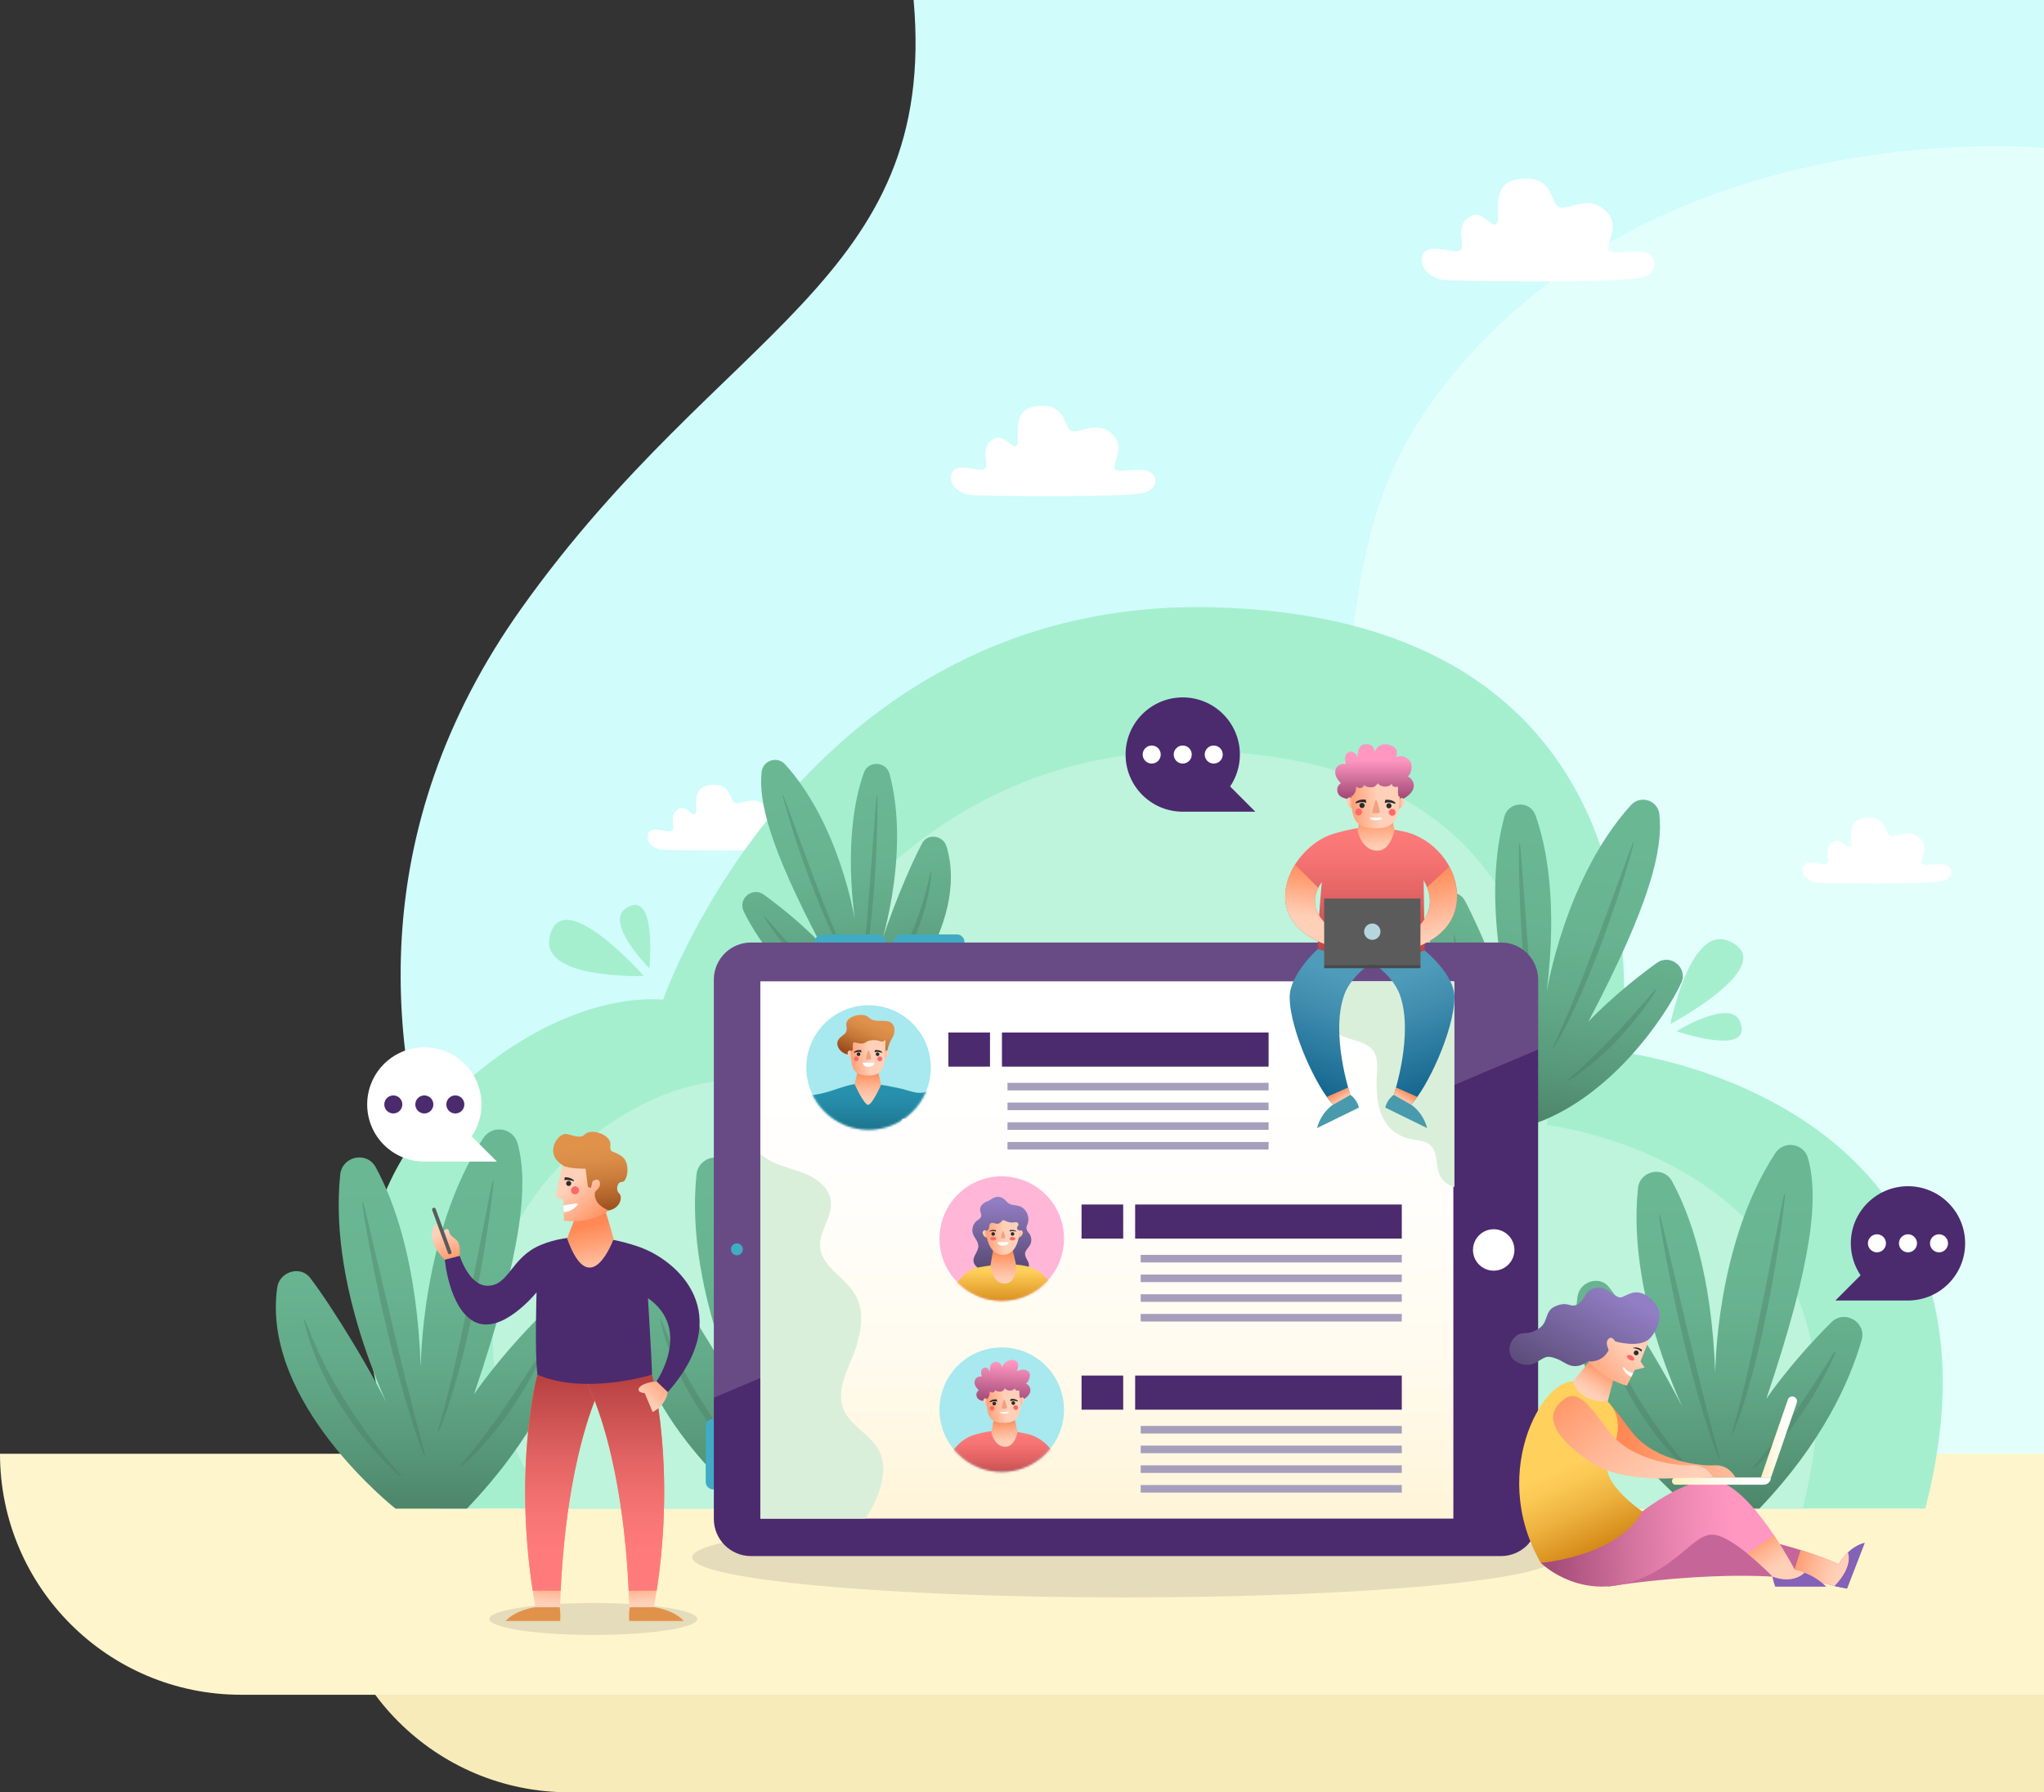 <svg width="967" height="848" viewBox="0 0 967 848" fill="none" xmlns="http://www.w3.org/2000/svg">
<rect x="0" y="0" width="967" height="848" fill="#333333" stroke="none"/>
<g clip-path="url(#clip0_156_18)">
<path d="M967 0V713.803H289.868C289.868 713.803 96.13 498.825 247.091 287.247C341.626 154.762 443.948 132.884 432.222 0" fill="#D0FCFB"/>
<path d="M360.953 713.803H967.025V70.018C967.025 70.018 782.105 51.611 680.745 185.667C599.953 292.499 695.473 379.658 511.116 452.748C408.42 493.455 356.544 526.612 360.953 713.803Z" fill="#E3FFFC"/>
<path d="M777.108 131.196C779.828 130.328 784.777 127.467 782.15 122.332C778.726 115.696 763.834 121.324 761.207 118.698C758.58 116.071 767.797 106.903 759.19 99.376C751.146 92.318 743.173 98.93 738.248 98.156C732.807 97.312 736.207 82.657 718.923 84.674C703.773 86.432 710.668 103.198 708.041 105.801C705.415 108.427 701.006 97.945 694.556 102.987C688.107 108.028 693.548 115.673 690.921 118.275C688.295 120.902 675.021 113.844 673.004 121.089C670.987 128.335 679.289 131.876 682.056 132.368C686.606 133.189 768.149 134.033 777.108 131.196Z" fill="white"/>
<path d="M541.603 233.057C543.995 232.307 548.357 229.774 546.035 225.272C543.034 219.434 529.924 224.381 527.626 222.083C525.327 219.785 533.418 211.719 525.867 205.106C518.784 198.916 511.772 204.708 507.457 204.051C502.673 203.324 505.674 190.427 490.477 192.186C477.157 193.734 483.231 208.46 480.932 210.757C478.634 213.055 474.741 203.864 469.089 208.272C463.437 212.704 468.198 219.41 465.9 221.708C463.601 224.006 451.922 217.816 450.163 224.194C448.404 230.572 455.698 233.69 458.137 234.089C462.077 234.792 533.747 235.566 541.603 233.057Z" fill="white"/>
<path d="M919.462 416.684C921.198 416.121 924.364 414.292 922.675 411.033C920.494 406.789 910.973 410.4 909.307 408.711C907.642 407.047 913.529 401.184 908.017 396.377C902.881 391.875 897.792 396.096 894.65 395.604C891.179 395.064 893.36 385.708 882.314 386.998C872.628 388.123 877.037 398.816 875.372 400.504C873.707 402.169 870.869 395.486 866.765 398.699C862.661 401.911 866.132 406.789 864.444 408.477C862.778 410.142 854.289 405.64 852.999 410.282C851.709 414.902 857.009 417.176 858.792 417.481C861.653 417.95 913.74 418.513 919.462 416.684Z" fill="white"/>
<path d="M373.029 401.138C374.764 400.575 377.93 398.746 376.241 395.486C374.06 391.242 364.539 394.853 362.874 393.165C361.209 391.5 367.095 385.638 361.584 380.831C356.448 376.329 351.359 380.55 348.216 380.057C344.745 379.518 346.926 370.162 335.88 371.451C326.195 372.577 330.604 383.27 328.939 384.958C327.273 386.623 324.436 379.94 320.332 383.152C316.228 386.365 319.699 391.242 318.01 392.931C316.345 394.595 307.855 390.093 306.565 394.736C305.275 399.355 310.576 401.63 312.358 401.935C315.243 402.427 367.306 402.967 373.029 401.138Z" fill="white"/>
<path d="M967.001 848H269.161C206.168 848 155.113 796.952 155.113 733.969H967.001V848Z" fill="#F7EBBA"/>
<path d="M0 687.822H967V801.853H114.048C51.055 801.853 0 750.781 0 687.822Z" fill="#FFF5CC"/>
<path d="M207.998 713.803C207.998 713.803 162.946 670.775 175.962 586.265C185.062 527.268 258.045 469.28 313.72 472.938C313.72 472.938 379.972 282.346 574.343 287.341C768.714 292.359 773.24 444.658 766.885 497.793C766.885 497.793 960.927 519.976 910.833 713.779H207.998V713.803Z" fill="#A5EFCF"/>
<path d="M261.985 713.803C261.985 713.803 224.11 677.622 235.062 606.619C242.707 557.025 304.035 508.298 350.845 511.37C350.845 511.37 406.52 351.168 569.911 355.389C733.278 359.61 737.077 487.593 731.754 532.286C731.754 532.286 894.863 550.928 852.743 713.826H261.985V713.803Z" fill="#BDF4DB"/>
<path d="M304.574 461.753C304.574 461.753 256.38 463.582 259.968 443.885C264.94 416.802 304.574 461.753 304.574 461.753Z" fill="#A5EFCF"/>
<path d="M307.248 458.165C307.248 458.165 285.507 436.498 296.248 429.651C311 420.225 307.248 458.165 307.248 458.165Z" fill="#A5EFCF"/>
<path d="M790.266 484.521C790.266 484.521 799.576 437.202 817.916 445.245C843.127 456.265 790.266 484.521 790.266 484.521Z" fill="#A5EFCF"/>
<path d="M793.127 487.921C793.127 487.921 819.206 471.765 823.404 483.771C829.196 500.302 793.127 487.921 793.127 487.921Z" fill="#A5EFCF"/>
<path d="M187.125 713.803C187.125 713.803 123.429 663.81 131.144 609.198C132.2 601.671 142.097 598.576 146.717 604.602C156.402 617.147 177.486 650.914 187.828 673.987C187.828 673.987 155.019 612.856 160.952 555.759C161.867 546.989 173.522 544.527 177.744 552.265C186.679 568.632 197.326 598.107 199.062 647.091C199.062 647.091 199.062 583.756 228.635 538.5C232.903 531.958 242.823 533.506 244.887 541.056C250 559.909 247.678 590.299 224.273 659.66C224.273 659.66 235.835 642.308 256.332 621.884C262.875 615.365 273.85 621.814 271.318 630.677C265.478 650.96 252.017 681.28 220.872 713.803H187.125Z" fill="url(#paint0_linear_156_18)"/>
<g opacity="0.35">
<path d="M161.046 664.912C170.052 679.239 180.324 690.565 188.204 697.483C190.174 699.171 190.479 698.819 188.767 696.92C181.872 689.111 172.421 677.434 163.579 663.318C154.62 649.272 148.523 635.554 144.864 625.8C143.903 623.408 143.457 623.525 144.114 626.034C146.482 636.235 151.947 650.632 161.046 664.912Z" fill="#49755E"/>
<path d="M186.14 629.036C180.676 606.08 175.915 585.421 172.397 571.141C171.53 567.624 171.084 567.694 171.623 571.305C173.828 585.867 177.768 606.736 183.232 629.739C188.696 652.742 194.724 673.166 199.907 686.954C201.15 690.378 201.595 690.214 200.657 686.72C196.764 672.533 191.581 651.992 186.14 629.036Z" fill="#49755E"/>
<path d="M224.087 618.718C228.754 595.997 231.779 575.385 233.327 561.034C233.702 557.494 233.257 557.423 232.553 560.917C229.669 575.057 225.846 595.481 221.179 618.109C216.535 640.76 211.868 660.973 207.764 674.761C206.779 678.184 207.202 678.348 208.515 675.019C213.909 661.606 219.443 641.417 224.087 618.718Z" fill="#49755E"/>
<path d="M241.533 667.187C249.178 656.072 254.83 645.309 258.043 637.571C258.817 635.648 258.418 635.461 257.339 637.219C252.93 644.301 246.622 654.525 239.07 665.499C231.565 676.519 224.108 685.875 218.784 692.3C217.494 693.895 217.799 694.223 219.347 692.863C225.679 687.353 233.934 678.325 241.533 667.187Z" fill="#49755E"/>
</g>
<path d="M355.675 713.803C355.675 713.803 291.98 663.81 299.695 609.198C300.751 601.671 310.647 598.576 315.267 604.602C324.953 617.147 346.037 650.914 356.379 673.987C356.379 673.987 323.569 612.856 329.503 555.759C330.417 546.989 342.073 544.527 346.295 552.265C355.23 568.632 365.877 598.107 367.612 647.091C367.612 647.091 367.612 583.756 397.186 538.5C401.454 531.958 411.374 533.506 413.438 541.056C418.55 559.909 416.229 590.299 392.823 659.66C392.823 659.66 404.385 642.308 424.882 621.884C431.426 615.365 442.401 621.814 439.868 630.677C434.029 650.96 420.567 681.28 389.423 713.803H355.675Z" fill="url(#paint1_linear_156_18)"/>
<g opacity="0.35">
<path d="M329.597 664.912C338.603 679.239 348.875 690.565 356.755 697.483C358.724 699.171 359.029 698.819 357.317 696.92C350.422 689.111 340.971 677.434 332.13 663.318C323.171 649.272 317.074 635.554 313.415 625.8C312.454 623.408 312.008 623.525 312.665 626.034C315.033 636.235 320.498 650.632 329.597 664.912Z" fill="#49755E"/>
<path d="M354.691 629.036C349.227 606.08 344.466 585.421 340.948 571.141C340.08 567.624 339.635 567.694 340.174 571.305C342.379 585.867 346.319 606.736 351.783 629.739C357.247 652.742 363.274 673.166 368.457 686.954C369.7 690.378 370.146 690.214 369.208 686.72C365.315 672.533 360.132 651.992 354.691 629.036Z" fill="#49755E"/>
<path d="M392.638 618.718C397.305 595.997 400.33 575.385 401.878 561.034C402.253 557.494 401.808 557.423 401.104 560.917C398.219 575.057 394.397 595.481 389.73 618.109C385.086 640.76 380.419 660.973 376.315 674.761C375.33 678.184 375.752 678.348 377.066 675.019C382.46 661.606 387.994 641.417 392.638 618.718Z" fill="#49755E"/>
<path d="M410.083 667.187C417.729 656.072 423.381 645.309 426.594 637.571C427.367 635.648 426.969 635.461 425.89 637.219C421.481 644.301 415.172 654.525 407.621 665.499C400.116 676.519 392.658 685.875 387.335 692.3C386.045 693.895 386.35 694.223 387.898 692.863C394.23 687.353 402.485 678.325 410.083 667.187Z" fill="#49755E"/>
</g>
<path d="M800.022 713.803C800.022 713.803 738.93 665.85 746.317 613.466C747.325 606.244 756.824 603.289 761.256 609.058C770.543 621.087 790.759 653.469 800.679 675.605C800.679 675.605 769.23 616.983 774.905 562.23C775.773 553.836 786.959 551.467 791.017 558.877C799.577 574.564 809.802 602.844 811.467 649.811C811.467 649.811 811.467 589.056 839.821 545.676C843.925 539.391 853.446 540.892 855.393 548.114C860.318 566.193 858.066 595.34 835.623 661.864C835.623 661.864 846.715 645.216 866.368 625.636C872.63 619.398 883.183 625.565 880.721 634.054C875.139 653.493 862.194 682.593 832.339 713.78H800.022V713.803Z" fill="url(#paint2_linear_156_18)"/>
<g opacity="0.35">
<path d="M774.999 666.906C783.63 680.647 793.503 691.527 801.055 698.139C802.954 699.757 803.236 699.429 801.594 697.6C794.98 690.096 785.905 678.911 777.438 665.382C768.855 651.922 763.015 638.744 759.474 629.411C758.559 627.113 758.137 627.23 758.747 629.622C761.045 639.4 766.275 653.235 774.999 666.906Z" fill="#49755E"/>
<path d="M799.061 632.506C793.832 610.488 789.258 590.674 785.881 576.98C785.06 573.603 784.615 573.674 785.131 577.121C787.241 591.073 791.017 611.098 796.271 633.163C801.5 655.228 807.293 674.808 812.265 688.033C813.461 691.316 813.883 691.175 812.992 687.799C809.263 674.222 804.291 654.525 799.061 632.506Z" fill="#49755E"/>
<path d="M835.459 622.611C839.938 600.827 842.823 581.06 844.324 567.295C844.675 563.895 844.253 563.825 843.573 567.178C840.806 580.732 837.124 600.335 832.668 622.048C828.212 643.762 823.733 663.154 819.793 676.402C818.855 679.685 819.253 679.826 820.496 676.66C825.703 663.74 831.003 644.371 835.459 622.611Z" fill="#49755E"/>
<path d="M852.181 669.086C859.522 658.441 864.939 648.123 868.011 640.69C868.762 638.838 868.363 638.673 867.331 640.338C863.11 647.138 857.059 656.916 849.812 667.445C842.613 677.997 835.483 687.001 830.347 693.145C829.104 694.669 829.409 694.997 830.887 693.684C836.984 688.432 844.887 679.779 852.181 669.086Z" fill="#49755E"/>
</g>
<path d="M712.521 524.361C712.521 524.361 665.125 473.219 679.079 427.846C681.002 421.585 689.82 420.295 692.962 426.04C699.482 438.022 712.85 469.584 718.525 490.594C718.525 490.594 698.919 434.177 711.677 386.435C713.647 379.096 723.896 378.603 726.428 385.755C731.799 400.88 736.865 427.4 731.729 469.28C731.729 469.28 740.312 415.418 771.574 380.948C776.1 375.954 784.332 378.627 785.035 385.31C786.841 402.052 780.744 427.564 751.452 483.372C751.452 483.372 763.624 470.171 783.816 455.609C790.265 450.966 798.731 457.907 795.354 465.106C787.662 481.543 762.568 518.029 727.648 531.043L712.521 524.361Z" fill="url(#paint3_linear_156_18)"/>
<g opacity="0.35">
<path d="M696.972 479.269C702.671 492.681 709.894 503.702 715.663 510.643C717.117 512.355 717.422 512.097 716.202 510.245C711.395 502.671 704.945 491.462 699.317 478.26C693.595 465.106 690.288 452.608 688.482 443.838C687.99 441.68 687.591 441.704 687.802 443.932C688.482 452.912 691.156 465.903 696.972 479.269Z" fill="#49755E"/>
<path d="M723.144 452.162C721.62 431.902 720.353 413.706 719.298 401.067C719.04 397.948 718.642 397.972 718.618 401.091C718.524 413.753 719.04 432.043 720.588 452.349C722.112 472.656 724.481 490.829 727.014 503.257C727.624 506.328 727.999 506.258 727.694 503.163C726.31 490.571 724.669 472.422 723.144 452.162Z" fill="#49755E"/>
<path d="M756.822 448.504C763.881 429.815 769.228 412.698 772.488 400.715C773.285 397.761 772.91 397.644 771.831 400.504C767.469 412.135 761.442 428.971 754.406 447.613C747.394 466.231 740.687 482.809 735.316 493.971C734.026 496.738 734.355 496.949 735.926 494.299C742.352 483.607 749.81 467.193 756.822 448.504Z" fill="#49755E"/>
<path d="M765.076 492.095C773.073 483.677 779.335 475.306 783.134 469.162C784.049 467.638 783.744 467.404 782.595 468.764C777.881 474.204 771.15 482.012 763.223 490.336C755.343 498.684 747.745 505.649 742.351 510.385C741.037 511.581 741.249 511.886 742.749 510.924C748.87 507.079 757.126 500.537 765.076 492.095Z" fill="#49755E"/>
</g>
<path d="M420.145 480.066C420.145 480.066 459.263 437.858 447.748 400.387C446.153 395.229 438.883 394.15 436.303 398.887C430.909 408.759 419.887 434.81 415.197 452.162C415.197 452.162 431.378 405.593 420.848 366.199C419.23 360.149 410.764 359.727 408.677 365.636C404.244 378.111 400.046 400.012 404.315 434.576C404.315 434.576 397.232 390.117 371.435 361.673C367.706 357.546 360.905 359.751 360.319 365.285C358.841 379.096 363.86 400.153 388.039 446.206C388.039 446.206 378.002 435.326 361.327 423.273C356.003 419.428 349.015 425.173 351.806 431.105C358.161 444.682 378.869 474.79 407.692 485.53L420.145 480.066Z" fill="url(#paint4_linear_156_18)"/>
<g opacity="0.35">
<path d="M432.973 442.83C428.259 453.897 422.302 462.995 417.541 468.717C416.345 470.124 416.087 469.913 417.095 468.389C421.059 462.128 426.382 452.889 431.026 442.009C435.74 431.152 438.484 420.835 439.985 413.589C440.383 411.807 440.712 411.83 440.548 413.659C439.985 421.069 437.78 431.809 432.973 442.83Z" fill="#49755E"/>
<path d="M411.372 420.459C412.638 403.74 413.67 388.71 414.538 378.299C414.749 375.719 415.077 375.743 415.101 378.322C415.171 388.78 414.749 403.881 413.483 420.624C412.216 437.366 410.27 452.373 408.182 462.644C407.69 465.176 407.362 465.129 407.62 462.55C408.769 452.162 410.105 437.178 411.372 420.459Z" fill="#49755E"/>
<path d="M383.558 417.458C377.742 402.029 373.333 387.913 370.636 378.017C369.98 375.579 370.284 375.485 371.176 377.853C374.764 387.444 379.759 401.349 385.552 416.731C391.344 432.114 396.879 445.784 401.312 454.999C402.39 457.297 402.109 457.462 400.819 455.257C395.519 446.417 389.374 432.864 383.558 417.458Z" fill="#49755E"/>
<path d="M376.758 453.428C370.144 446.488 364.985 439.57 361.866 434.505C361.092 433.239 361.373 433.051 362.311 434.177C366.204 438.656 371.762 445.128 378.282 451.975C384.778 458.869 391.063 464.613 395.519 468.506C396.622 469.491 396.434 469.749 395.191 468.951C390.125 465.786 383.324 460.393 376.758 453.428Z" fill="#49755E"/>
</g>
<path opacity="0.17" d="M531.895 755.8C644.799 755.8 736.327 747.327 736.327 736.877C736.327 726.426 644.799 717.953 531.895 717.953C418.99 717.953 327.463 726.426 327.463 736.877C327.463 747.327 418.99 755.8 531.895 755.8Z" fill="#606060"/>
<path d="M418.927 446.206V445.667C418.927 443.697 417.332 442.103 415.362 442.103H389.049C387.079 442.103 385.484 443.697 385.484 445.667V446.206C385.484 448.176 387.079 449.77 389.049 449.77H415.362C417.332 449.77 418.927 448.176 418.927 446.206Z" fill="#41ABC4"/>
<path d="M337.43 704.705H337.969C339.939 704.705 341.534 703.111 341.534 701.141V674.831C341.534 672.862 339.939 671.267 337.969 671.267H337.43C335.46 671.267 333.865 672.862 333.865 674.831V701.141C333.865 703.111 335.46 704.705 337.43 704.705Z" fill="#41ABC4"/>
<path d="M456.261 446.206V445.667C456.261 443.697 454.666 442.103 452.696 442.103H426.383C424.413 442.103 422.818 443.697 422.818 445.667V446.206C422.818 448.176 424.413 449.77 426.383 449.77H452.696C454.666 449.77 456.261 448.176 456.261 446.206Z" fill="#41ABC4"/>
<path d="M355.3 736.243H710.083C719.792 736.243 727.672 728.365 727.672 718.657V463.535C727.672 453.827 719.792 445.948 710.083 445.948H355.3C345.591 445.948 337.711 453.827 337.711 463.535V718.657C337.711 728.365 345.591 736.243 355.3 736.243Z" fill="#4C2A6E"/>
<path opacity="0.16" d="M727.649 463.535C727.649 453.827 719.769 445.948 710.06 445.948H355.3C345.591 445.948 337.711 453.827 337.711 463.535V661.301L727.649 496.574V463.535Z" fill="white"/>
<path d="M359.711 718.516H687.571V464.309H359.711V718.516Z" fill="url(#paint5_linear_156_18)"/>
<path d="M706.66 601.202C712.074 601.202 716.463 596.814 716.463 591.401C716.463 585.987 712.074 581.599 706.66 581.599C701.246 581.599 696.857 585.987 696.857 591.401C696.857 596.814 701.246 601.202 706.66 601.202Z" fill="white"/>
<path d="M348.615 593.91C350.169 593.91 351.429 592.65 351.429 591.096C351.429 589.542 350.169 588.282 348.615 588.282C347.061 588.282 345.801 589.542 345.801 591.096C345.801 592.65 347.061 593.91 348.615 593.91Z" fill="#41ABC4"/>
<path d="M473.919 615.482C490.187 615.482 503.375 602.296 503.375 586.031C503.375 569.765 490.187 556.579 473.919 556.579C457.651 556.579 444.463 569.765 444.463 586.031C444.463 602.296 457.651 615.482 473.919 615.482Z" fill="#FFB6D7"/>
<mask id="mask0_156_18" style="mask-type:luminance" maskUnits="userSpaceOnUse" x="444" y="556" width="60" height="60">
<path d="M473.919 615.482C490.187 615.482 503.375 602.296 503.375 586.031C503.375 569.765 490.187 556.579 473.919 556.579C457.651 556.579 444.463 569.765 444.463 586.031C444.463 602.296 457.651 615.482 473.919 615.482Z" fill="white"/>
</mask>
<g mask="url(#mask0_156_18)">
<path d="M482.644 601.343C484.238 601.179 486.138 600.804 486.677 599.279C487.381 597.216 484.801 595.34 484.942 593.159C485.036 591.588 486.49 590.486 487.264 589.103C488.155 587.532 488.108 585.492 487.146 583.967C486.56 583.053 485.669 582.232 485.599 581.154C485.552 580.403 485.927 579.7 486.185 578.973C487.146 576.206 485.997 572.853 483.535 571.282C481.072 569.711 478.188 570.766 476.265 568.562C472.067 563.731 468.83 567.928 467.259 568.351C466.11 568.655 463.225 570.18 463.741 572.97C463.905 573.884 464.421 574.775 464.14 575.643C463.835 576.558 462.874 577.027 462.1 577.613C460.341 578.973 459.567 581.505 460.247 583.616C460.927 585.679 462.827 587.367 462.85 589.548C462.874 592.221 460.012 594.496 460.599 597.099C460.904 598.435 462.029 599.373 463.038 600.288C464.89 601.976 466.556 603.852 467.986 605.915L482.644 601.343Z" fill="url(#paint6_linear_156_18)"/>
<path d="M487.967 612.012C487.967 612.012 489.257 614.732 487.404 620.899C485.317 627.817 487.685 632.975 487.685 632.975C483.769 633.257 481.095 633.702 476.428 633.702C470.307 633.702 466.133 633.444 461.442 632.975C461.442 632.975 464.515 627.817 461.63 620.055C459.895 615.436 460.457 612.2 460.457 612.2C453.093 616.444 447.371 632.248 447.371 632.248L441.039 631.123C441.039 631.123 450.045 602.257 462.076 599.819C473.028 597.591 484.59 597.474 490.101 600.78C500.818 607.229 504.735 620.923 499.951 638.533L495.401 637.032C495.354 637.009 496.996 620.876 487.967 612.012Z" fill="url(#paint7_linear_156_18)"/>
<path d="M481.893 583.029C481.893 583.029 482.549 581.2 483.581 582.443C484.613 583.686 482.291 586.265 481.518 585.421L481.893 583.029Z" fill="url(#paint8_linear_156_18)"/>
<path d="M466.837 583.029C466.837 583.029 466.18 581.2 465.149 582.443C464.117 583.686 466.438 586.265 467.212 585.421L466.837 583.029Z" fill="url(#paint9_linear_156_18)"/>
<path d="M480.674 598.271L478.727 589.83C478.727 589.83 473.638 588.54 469.932 591.025L468.596 598.646C468.596 598.646 469.323 607.299 475.209 607.299C481.213 607.299 480.674 598.271 480.674 598.271Z" fill="url(#paint10_linear_156_18)"/>
<path d="M482.619 576.745C482.619 576.745 483.815 593.675 474.575 593.675C465.03 593.675 466.062 576.745 466.062 576.745C466.062 576.745 473.426 573.486 482.619 576.745Z" fill="url(#paint11_linear_156_18)"/>
<path d="M478.164 583.827C478.164 584.296 478.539 584.671 479.008 584.671C479.477 584.671 479.853 584.296 479.853 583.827C479.853 583.358 479.477 582.982 479.008 582.982C478.539 582.959 478.164 583.358 478.164 583.827Z" fill="#2B2B2B"/>
<path d="M479.009 586.898C479.783 586.898 480.416 586.523 480.416 586.078C480.416 585.632 479.783 585.257 479.009 585.257C478.235 585.257 477.602 585.632 477.602 586.078C477.602 586.523 478.235 586.898 479.009 586.898Z" fill="#FF6969"/>
<path d="M477.764 582.045C477.764 582.045 479.804 581.435 481 582.795C481 582.795 479.054 582.068 477.646 582.701L477.764 582.045Z" fill="#2B2B2B"/>
<path d="M470.706 583.827C470.706 584.296 470.331 584.671 469.862 584.671C469.393 584.671 469.018 584.296 469.018 583.827C469.018 583.358 469.393 582.982 469.862 582.982C470.331 582.959 470.706 583.358 470.706 583.827Z" fill="#2B2B2B"/>
<path d="M469.862 586.898C469.088 586.898 468.455 586.523 468.455 586.078C468.455 585.632 469.088 585.257 469.862 585.257C470.636 585.257 471.269 585.632 471.269 586.078C471.269 586.523 470.636 586.898 469.862 586.898Z" fill="#FF6969"/>
<path d="M471.08 582.045C471.08 582.045 469.04 581.435 467.844 582.795C467.844 582.795 469.79 582.068 471.197 582.701L471.08 582.045Z" fill="#2B2B2B"/>
<path d="M471.832 587.696H477.179C477.179 587.696 477.249 589.337 474.295 589.337C472.137 589.337 471.832 587.696 471.832 587.696Z" fill="white"/>
<path d="M474.528 582.35C474.223 582.35 473.379 585.726 473.59 585.867C473.801 586.008 475.466 585.914 475.584 585.75C475.701 585.586 474.833 582.35 474.528 582.35Z" fill="#F2A181"/>
<path d="M466.32 582.115C466.649 582.49 467.352 582.162 467.634 581.716C467.892 581.271 467.915 580.731 467.985 580.239C468.032 579.723 468.173 579.184 468.572 578.856C469.017 578.504 469.674 578.527 470.213 578.691C470.776 578.832 471.316 579.067 471.902 579.043C472.723 578.996 473.403 578.41 473.942 577.777C474.083 577.589 474.247 577.402 474.482 577.331C474.74 577.261 475.021 577.355 475.255 577.472C476.475 578.011 477.765 578.551 479.078 578.433C479.641 578.387 480.227 578.199 480.79 578.269C481.353 578.34 481.939 578.832 481.869 579.395C481.799 579.793 481.447 580.098 481.259 580.474C481.048 580.919 481.142 581.482 481.494 581.834C481.846 582.185 482.408 582.303 482.854 582.091C482.854 582.091 484.355 581.74 484.496 580.122C484.636 578.504 483.886 575.878 483.886 575.878C482.737 575.08 471.175 572.876 465.453 575.878C465.406 575.854 464.796 580.403 466.32 582.115Z" fill="url(#paint12_linear_156_18)"/>
</g>
<path d="M531.378 569.898H511.678V586.031H531.378V569.898Z" fill="#4C2A6E"/>
<path d="M663.176 569.898H537.027V586.031H663.176V569.898Z" fill="#4C2A6E"/>
<path d="M663.176 593.722H539.654V597.31H663.176V593.722Z" fill="#A69FBC"/>
<path d="M663.176 603.031H539.654V606.619H663.176V603.031Z" fill="#A69FBC"/>
<path d="M663.176 612.364H539.654V615.951H663.176V612.364Z" fill="#A69FBC"/>
<path d="M663.176 621.673H539.654V625.261H663.176V621.673Z" fill="#A69FBC"/>
<path d="M440.359 505.086C440.359 521.359 427.155 534.537 410.903 534.537C394.627 534.537 381.447 521.336 381.447 505.086C381.447 488.812 394.651 475.634 410.903 475.634C427.179 475.634 440.359 488.812 440.359 505.086Z" fill="#A8E8EF"/>
<mask id="mask1_156_18" style="mask-type:luminance" maskUnits="userSpaceOnUse" x="381" y="475" width="60" height="60">
<path d="M440.359 505.086C440.359 521.359 427.155 534.537 410.903 534.537C394.627 534.537 381.447 521.336 381.447 505.086C381.447 488.812 394.651 475.634 410.903 475.634C427.179 475.634 440.359 488.812 440.359 505.086Z" fill="white"/>
</mask>
<g mask="url(#mask1_156_18)">
<path d="M402.437 498.801C406.799 497.793 419.58 498.801 419.58 498.801C419.58 498.801 419.627 495.073 422.371 490.594C423.848 488.179 423.473 483.864 420.026 483.208C416.578 482.575 413.459 483.841 410.879 481.308C408.3 478.753 399.529 480.793 400.42 485.248C401.311 489.703 398.52 489.07 396.597 492.001C394.697 494.932 398.731 499.669 402.437 498.801Z" fill="url(#paint13_linear_156_18)"/>
<path d="M426.405 554.422C411.794 560.776 391.391 554.422 391.391 554.422C391.484 549.826 392.633 531.043 392.633 531.043C368.22 530.832 356.986 514.488 356.986 514.488L359.871 510.408C374.153 520.515 383.3 519.53 395.542 515.356C406.025 511.768 409.894 511.604 425.373 514.864C431.048 516.06 436.559 519.366 441.203 514.512C443.853 511.745 445.072 501.92 445.072 501.92L449.927 503.116C449.927 503.116 452.413 518.381 445.448 524.548C438.342 530.832 426.616 529.308 426.616 529.308C426.616 529.308 427.249 547.293 426.405 554.422Z" fill="url(#paint14_linear_156_18)"/>
<path d="M418.406 498.004C418.406 498.004 419.063 496.152 420.118 497.418C421.174 498.684 418.782 501.334 418.008 500.466L418.406 498.004Z" fill="url(#paint15_linear_156_18)"/>
<path d="M402.998 498.004C402.998 498.004 402.341 496.152 401.286 497.418C400.231 498.684 402.623 501.334 403.397 500.466L402.998 498.004Z" fill="url(#paint16_linear_156_18)"/>
<path d="M416.859 513.222L414.936 504.898C414.936 504.898 409.73 503.585 405.954 506.117L404.289 512.917C404.289 512.917 408.745 522.742 410.691 522.742C412.568 522.789 416.859 513.222 416.859 513.222Z" fill="url(#paint17_linear_156_18)"/>
<path d="M418.946 491.579C418.594 501.732 419.79 508.884 410.949 508.884C401.685 508.884 402.717 503.491 402.459 491.579C402.412 490.477 418.993 490.055 418.946 491.579Z" fill="url(#paint18_linear_156_18)"/>
<path d="M407.034 498.801C407.034 499.27 406.636 499.669 406.167 499.669C405.698 499.669 405.299 499.27 405.299 498.801C405.299 498.332 405.698 497.934 406.167 497.934C406.636 497.934 407.034 498.332 407.034 498.801Z" fill="#2B2B2B"/>
<path d="M403.914 500.982C403.914 500.349 404.43 499.833 405.063 499.833C405.696 499.833 406.212 500.349 406.212 500.982C406.212 501.615 405.696 502.131 405.063 502.131C404.43 502.131 403.914 501.615 403.914 500.982Z" fill="#FF6969"/>
<path d="M407.408 496.855C407.408 496.855 405.157 496.456 403.938 497.84L404.149 498.121C404.149 498.121 406.119 497.277 407.549 497.91L407.408 496.855Z" fill="#2B2B2B"/>
<path d="M414.303 498.801C414.303 499.27 414.701 499.669 415.17 499.669C415.639 499.669 416.038 499.27 416.038 498.801C416.038 498.332 415.639 497.934 415.17 497.934C414.678 497.934 414.303 498.332 414.303 498.801Z" fill="#2B2B2B"/>
<path d="M417.421 500.982C417.421 500.349 416.905 499.833 416.272 499.833C415.639 499.833 415.123 500.349 415.123 500.982C415.123 501.615 415.639 502.131 416.272 502.131C416.905 502.131 417.421 501.615 417.421 500.982Z" fill="#FF6969"/>
<path d="M413.928 496.855C413.928 496.855 416.179 496.456 417.399 497.84L417.188 498.121C417.188 498.121 415.218 497.277 413.787 497.91L413.928 496.855Z" fill="#2B2B2B"/>
<path d="M408.111 502.764H413.576C413.576 502.764 413.646 504.757 410.621 504.757C408.416 504.757 408.111 502.764 408.111 502.764Z" fill="white"/>
<path d="M410.854 496.925C410.455 496.925 409.424 501.076 409.681 501.263C409.939 501.451 412.003 501.334 412.144 501.099C412.308 500.912 411.229 496.925 410.854 496.925Z" fill="#F2A181"/>
<path d="M402.531 497.23C402.531 497.23 403.234 497.254 403.398 496.808C403.398 496.808 403.234 493.385 403.914 493.15C404.595 492.916 407.573 494.651 409.637 493.103C411.067 492.048 414.304 491.767 416.274 492.634C417.657 493.244 418.971 492.329 419.205 491.415L418.947 489.773C418.947 489.773 407.761 487.358 401.663 490.805C401.64 490.829 402.062 495.706 402.531 497.23Z" fill="url(#paint19_linear_156_18)"/>
</g>
<path d="M468.362 488.531H448.662V504.664H468.362V488.531Z" fill="#4C2A6E"/>
<path d="M600.162 488.531H474.014V504.664H600.162V488.531Z" fill="#4C2A6E"/>
<path d="M600.163 512.331H476.641V515.919H600.163V512.331Z" fill="#A69FBC"/>
<path d="M600.163 521.664H476.641V525.251H600.163V521.664Z" fill="#A69FBC"/>
<path d="M600.163 530.997H476.641V534.584H600.163V530.997Z" fill="#A69FBC"/>
<path d="M600.163 540.306H476.641V543.893H600.163V540.306Z" fill="#A69FBC"/>
<path d="M503.375 666.976C503.375 683.249 490.171 696.427 473.919 696.427C457.643 696.427 444.463 683.226 444.463 666.976C444.463 650.702 457.666 637.524 473.919 637.524C490.194 637.524 503.375 650.702 503.375 666.976Z" fill="#A8E8EF"/>
<mask id="mask2_156_18" style="mask-type:luminance" maskUnits="userSpaceOnUse" x="444" y="637" width="60" height="60">
<path d="M503.375 666.976C503.375 683.249 490.171 696.427 473.919 696.427C457.643 696.427 444.463 683.226 444.463 666.976C444.463 650.702 457.666 637.524 473.919 637.524C490.194 637.524 503.375 650.702 503.375 666.976Z" fill="white"/>
</mask>
<g mask="url(#mask2_156_18)">
<path d="M491.109 694.387C491.109 694.387 490.64 708.597 490.828 718.328C476.217 724.683 455.814 718.328 455.814 718.328C455.861 709.254 457.057 694.95 457.057 694.95C450.373 707.565 455.228 720.462 455.228 720.462L451.241 723.511C438.694 706.932 446.762 682.921 461.161 678.794C470.636 676.074 476.569 676.426 485.598 678.348C495.472 680.459 501.616 689.674 502.249 700.179C503.187 715.632 495.964 723.511 495.964 723.511L491.977 720.462C492.001 720.462 495.518 709.136 491.109 694.387Z" fill="url(#paint20_linear_156_18)"/>
<path d="M481.377 677.434L479.383 668.805C479.383 668.805 474.177 667.492 470.401 670.024L469.041 677.809C469.041 677.809 470.401 684.515 475.631 684.515C480.251 684.515 481.377 677.434 481.377 677.434Z" fill="url(#paint21_linear_156_18)"/>
<path d="M466.32 663.06L483.393 662.614C490.522 658.675 486.465 654.712 485.199 654.642C486.488 654.243 488.06 650.421 486.676 649.084C484.307 646.81 481.001 648.873 481.001 648.873C481.001 648.873 483.393 643.855 479.265 643.48C475.419 643.128 473.965 646.951 473.965 646.951C473.965 646.951 473.824 644.019 470.752 644.418C467.68 644.84 468.407 648.967 468.407 648.967C468.407 648.967 466.883 645.778 464.795 647.631C463.529 648.756 464.514 651.242 464.514 651.242C462.778 651.148 461.043 651.828 461.043 654.243C461.066 656.002 463.06 657.76 463.06 657.76C461.16 659.12 461.934 661.395 463.06 662.122C464.303 662.919 466.32 663.06 466.32 663.06Z" fill="url(#paint22_linear_156_18)"/>
<path d="M482.572 662.122C482.572 662.122 483.182 660.246 484.284 661.489C485.387 662.732 483.065 665.428 482.244 664.608L482.572 662.122Z" fill="url(#paint23_linear_156_18)"/>
<path d="M467.164 662.544C467.164 662.544 466.46 660.715 465.428 662.005C464.397 663.294 466.859 665.874 467.633 665.006L467.164 662.544Z" fill="url(#paint24_linear_156_18)"/>
<path d="M482.923 655.697C482.852 665.874 484.212 672.979 475.394 673.213C466.131 673.471 467.022 668.031 466.459 656.143C466.389 655.017 482.946 654.173 482.923 655.697Z" fill="url(#paint25_linear_156_18)"/>
<path d="M471.244 664.068C471.268 664.537 470.869 664.936 470.4 664.959C469.931 664.983 469.532 664.584 469.509 664.115C469.485 663.646 469.884 663.248 470.353 663.224C470.846 663.201 471.244 663.599 471.244 664.068Z" fill="#2B2B2B"/>
<path d="M468.171 666.343C468.147 665.71 468.64 665.194 469.273 665.171C469.906 665.147 470.422 665.64 470.446 666.273C470.469 666.906 469.977 667.422 469.343 667.445C468.734 667.469 468.194 666.976 468.171 666.343Z" fill="#FF6969"/>
<path d="M471.572 662.122C471.572 662.122 469.321 661.77 468.125 663.201L468.36 663.482C468.36 663.482 470.306 662.568 471.76 663.201L471.572 662.122Z" fill="#2B2B2B"/>
<path d="M478.515 663.881C478.538 664.35 478.937 664.748 479.406 664.725C479.875 664.702 480.274 664.303 480.25 663.834C480.227 663.365 479.828 662.966 479.359 662.99C478.866 662.99 478.491 663.388 478.515 663.881Z" fill="#2B2B2B"/>
<path d="M481.68 665.968C481.657 665.335 481.141 664.842 480.507 664.866C479.874 664.889 479.382 665.405 479.405 666.038C479.429 666.671 479.944 667.164 480.578 667.14C481.211 667.14 481.703 666.601 481.68 665.968Z" fill="#FF6969"/>
<path d="M478.068 661.935C478.068 661.935 480.296 661.466 481.563 662.826L481.352 663.107C481.352 663.107 479.358 662.31 477.951 662.99L478.068 661.935Z" fill="#2B2B2B"/>
<path d="M473.072 668.078L477.27 667.961C477.27 667.961 477.341 668.782 475.019 668.852C473.33 668.899 473.072 668.078 473.072 668.078Z" fill="white"/>
<path d="M475.018 662.099C474.62 662.099 473.705 666.296 473.963 666.46C474.221 666.648 476.285 666.46 476.426 666.249C476.566 666.038 475.394 662.099 475.018 662.099Z" fill="#F2A181"/>
<path d="M483.72 659.707L483.533 653.868L465.592 654.712C465.592 654.712 465.944 660.715 466.624 661.77C466.999 662.356 467.749 660.973 467.984 660.316C468.218 659.66 468.218 658.956 468.242 658.276C468.594 658.745 469.227 658.956 469.79 658.816C470.353 658.651 470.798 658.136 470.869 657.573C471.173 658.37 472.885 658.558 473.73 658.37C474.949 658.089 475.395 656.799 475.395 656.799C475.793 657.643 477.154 658.042 478.068 657.948C479.78 657.784 480.109 656.752 480.109 656.752C480.109 656.752 480.038 658.44 482.243 657.854C482.243 657.854 482.102 661.794 482.829 661.489C483.767 661.114 483.767 659.988 483.72 659.707Z" fill="url(#paint26_linear_156_18)"/>
</g>
<path d="M531.378 650.843H511.678V666.976H531.378V650.843Z" fill="#4C2A6E"/>
<path d="M663.178 650.843H537.029V666.976H663.178V650.843Z" fill="#4C2A6E"/>
<path d="M663.178 674.667H539.656V678.255H663.178V674.667Z" fill="#A69FBC"/>
<path d="M663.178 683.976H539.656V687.564H663.178V683.976Z" fill="#A69FBC"/>
<path d="M663.178 693.309H539.656V696.896H663.178V693.309Z" fill="#A69FBC"/>
<path d="M663.178 702.618H539.656V706.206H663.178V702.618Z" fill="#A69FBC"/>
<path d="M415.736 686.087C411.655 678.442 402.063 674.573 398.944 666.483C395.989 658.886 399.789 650.538 402.908 643.011C407.012 633.092 409.943 621.204 404.315 612.059C399.437 604.086 388.696 599.256 387.992 589.947C387.406 582.467 393.972 575.737 393.081 568.28C392.401 562.559 387.429 558.221 382.176 555.852C376.923 553.461 371.13 552.429 365.9 549.967C363.696 548.935 361.655 547.598 359.756 546.074V718.493H409.24C411.139 716.007 412.734 713.217 414.047 710.38C417.542 702.759 419.699 693.52 415.736 686.087Z" fill="#DAEFDA"/>
<path d="M688.086 561.644V464.309H625.024C624.437 470.382 623.194 477.299 626.102 482.481C634.217 496.926 652.955 487.195 651.478 506.634C650.024 526.073 654.925 537.562 670.474 539.485C686.093 541.408 673.476 556.837 688.086 561.644Z" fill="#DAEFDA"/>
<path d="M659.402 518.006L667.516 522.625C674.998 515.145 687.849 487.992 688.084 472C688.248 461.096 673.989 449.676 673.989 449.676C657.104 442.782 644.533 452.561 644.533 452.561C644.533 452.561 658.159 459.478 662.216 470.593C669.017 489.234 659.402 518.006 659.402 518.006Z" fill="url(#paint27_linear_156_18)"/>
<path d="M667.517 522.626C667.517 522.626 673.052 525.885 675.186 533.764L655.346 524.033C655.346 524.033 656.12 520.257 659.403 518.006L667.517 522.626Z" fill="#499AAD"/>
<path d="M667.519 522.625L659.404 518.006C659.404 518.006 659.826 516.716 660.436 514.536L670.521 518.967C669.465 520.468 668.457 521.688 667.519 522.625Z" fill="url(#paint28_linear_156_18)"/>
<path d="M638.812 518.006L630.698 522.626C623.217 515.145 610.365 487.992 610.13 472C609.966 461.096 623.428 449.043 623.428 449.043C640.313 442.149 653.681 452.537 653.681 452.537C653.681 452.537 640.055 459.455 635.998 470.569C629.22 489.234 638.812 518.006 638.812 518.006Z" fill="url(#paint29_linear_156_18)"/>
<path d="M630.722 522.626C630.722 522.626 625.187 525.885 623.053 533.764L642.893 524.032C642.893 524.032 642.119 520.257 638.836 518.006L630.722 522.626Z" fill="#499AAD"/>
<path d="M630.721 522.625L638.835 518.006C638.835 518.006 638.413 516.716 637.803 514.536L627.719 518.967C628.774 520.468 629.783 521.688 630.721 522.625Z" fill="url(#paint30_linear_156_18)"/>
<path d="M673.521 416.473C673.521 416.473 673.756 435.889 674.014 449.653C652.227 458.986 623.451 449.02 623.451 449.02C623.522 436.17 625.351 417.27 625.351 417.27C613.25 434.693 638.554 444.025 638.554 444.025L636.631 449.512C636.631 449.512 605.698 444.776 608.137 421.655C609.427 409.274 620.121 397.573 631.167 394.384C644.582 390.539 651.242 390.68 664 393.4C677.977 396.378 689.657 409.767 689.305 424.633C688.789 446.652 661.772 450.38 661.772 450.38L661.186 445.151C661.162 445.174 684.544 435.584 673.521 416.473Z" fill="url(#paint31_linear_156_18)"/>
<path d="M659.732 392.485L656.894 380.268C656.894 380.268 649.53 378.416 644.183 382.004L642.26 393.025C642.26 393.025 644.183 402.498 651.57 402.498C658.137 402.521 659.732 392.485 659.732 392.485Z" fill="url(#paint32_linear_156_18)"/>
<path d="M638.648 378.275L662.804 378.557C673.099 373.351 667.588 367.536 665.782 367.372C667.635 366.879 668.714 361.744 666.838 359.774C663.625 356.444 660.435 358.18 660.435 358.18C660.435 358.18 662.804 353.889 657.082 352.364C651.805 350.957 650.327 355.858 650.327 355.858C650.327 355.858 650.28 351.684 645.918 352.106C641.556 352.528 642.354 358.414 642.354 358.414C642.354 358.414 640.384 353.818 637.335 356.351C635.482 357.875 636.749 361.439 636.749 361.439C634.286 361.204 631.8 362.096 631.683 365.472C631.613 367.958 634.356 370.561 634.356 370.561C631.613 372.366 632.574 375.625 634.099 376.728C635.811 377.947 638.648 378.275 638.648 378.275Z" fill="url(#paint33_linear_156_18)"/>
<path d="M661.702 378.979C661.702 378.979 662.663 376.353 664.141 378.158C665.618 379.964 662.194 383.669 661.092 382.449L661.702 378.979Z" fill="url(#paint34_linear_156_18)"/>
<path d="M639.892 378.721C639.892 378.721 638.977 376.071 637.453 377.853C635.928 379.612 639.259 383.411 640.408 382.215L639.892 378.721Z" fill="url(#paint35_linear_156_18)"/>
<path d="M662.546 367.583C661.889 381.957 663.437 392.086 650.937 391.922C637.827 391.758 639.399 384.137 639.211 367.301C639.211 365.73 662.663 365.425 662.546 367.583Z" fill="url(#paint36_linear_156_18)"/>
<path d="M645.589 381.112C645.589 381.792 645.027 382.332 644.346 382.332C643.666 382.332 643.127 381.769 643.127 381.089C643.127 380.409 643.69 379.87 644.37 379.87C645.05 379.87 645.589 380.432 645.589 381.112Z" fill="#2B2B2B"/>
<path d="M641.133 384.138C641.133 383.246 641.884 382.543 642.775 382.543C643.666 382.543 644.37 383.293 644.37 384.184C644.37 385.075 643.619 385.779 642.728 385.779C641.837 385.779 641.11 385.029 641.133 384.138Z" fill="#FF6969"/>
<path d="M646.151 378.369C646.151 378.369 642.985 377.759 641.227 379.706L641.531 380.104C641.531 380.104 644.346 378.932 646.363 379.87L646.151 378.369Z" fill="#2B2B2B"/>
<path d="M655.861 381.23C655.861 381.91 656.401 382.472 657.081 382.472C657.761 382.472 658.324 381.933 658.324 381.253C658.324 380.573 657.784 380.01 657.104 380.01C656.424 380.01 655.861 380.55 655.861 381.23Z" fill="#2B2B2B"/>
<path d="M660.246 384.372C660.246 383.481 659.543 382.754 658.651 382.731C657.76 382.707 657.033 383.434 657.01 384.325C657.01 385.216 657.713 385.943 658.604 385.966C659.496 385.99 660.223 385.263 660.246 384.372Z" fill="#FF6969"/>
<path d="M655.346 378.463C655.346 378.463 658.535 377.923 660.247 379.917L659.919 380.315C659.919 380.315 657.152 379.072 655.111 379.963L655.346 378.463Z" fill="#2B2B2B"/>
<path d="M647.957 386.857L653.89 386.928C653.89 386.928 653.937 388.1 650.677 388.053C648.262 388.03 647.957 386.857 647.957 386.857Z" fill="white"/>
<path d="M651.008 378.533C650.468 378.533 648.92 384.395 649.272 384.653C649.624 384.935 652.555 384.794 652.766 384.489C653.001 384.161 651.57 378.533 651.008 378.533Z" fill="#F2A181"/>
<path d="M663.461 374.711L663.508 367.254C663.508 367.254 659.287 363.268 651.031 363.268C642.776 363.268 638.109 367.419 638.109 367.419C638.109 367.419 638.274 375.11 639.188 376.47C639.681 377.22 640.83 375.508 641.182 374.688C641.533 373.867 641.58 372.976 641.651 372.085C642.12 372.694 643.011 372.999 643.808 372.835C644.606 372.671 645.262 372.038 645.38 371.288C645.778 372.343 648.17 372.648 649.366 372.46C651.078 372.155 651.805 370.537 651.805 370.537C652.321 371.616 654.221 372.226 655.511 372.155C657.95 372.014 658.466 370.725 658.466 370.725C658.466 370.725 658.278 372.882 661.421 372.249C661.421 372.249 661.022 377.267 662.077 376.915C663.438 376.493 663.508 375.086 663.461 374.711Z" fill="url(#paint37_linear_156_18)"/>
<path d="M608.137 421.679C605.721 444.799 636.631 449.536 636.631 449.536L638.554 444.049C638.554 444.049 615.97 435.725 623.709 420.108L612.686 409.11C610.247 412.956 608.582 417.271 608.137 421.679Z" fill="url(#paint38_linear_156_18)"/>
<path d="M675.116 419.779C681.823 436.686 661.162 445.174 661.162 445.174L661.748 450.403C661.748 450.403 688.765 446.652 689.281 424.657C689.398 419.475 688.038 414.48 685.646 410.025L675.116 419.779Z" fill="url(#paint39_linear_156_18)"/>
<path d="M671.997 425.126H626.453V456.524H671.997V425.126Z" fill="#5B5B5B"/>
<path d="M671.997 456.524H626.453V458.095H671.997V456.524Z" fill="#494949"/>
<path d="M649.225 444.682C651.362 444.682 653.095 442.95 653.095 440.813C653.095 438.676 651.362 436.944 649.225 436.944C647.088 436.944 645.355 438.676 645.355 440.813C645.355 442.95 647.088 444.682 649.225 444.682Z" fill="#B6D6DD"/>
<path opacity="0.17" d="M280.675 773.55C307.836 773.55 329.854 770.17 329.854 766C329.854 761.83 307.836 758.449 280.675 758.449C253.514 758.449 231.496 761.83 231.496 766C231.496 770.17 253.514 773.55 280.675 773.55Z" fill="#606060"/>
<path d="M288.085 647.842C280.44 648.428 262.475 645.755 254.22 650.398C254.22 650.398 241.884 696.029 253.306 760.443C253.306 760.443 244.066 761.568 239.211 766.938H264.961C264.985 766.938 263.883 692.77 288.085 647.842Z" fill="url(#paint40_linear_156_18)"/>
<path d="M239.234 766.938C244.089 761.545 253.329 760.442 253.329 760.442H264.774C265.36 763.702 265.008 766.938 265.008 766.938H239.234Z" fill="#E0924B"/>
<path d="M288.085 647.842C280.439 648.428 262.475 645.755 254.22 650.398C254.22 650.398 242.893 692.605 252.016 752.634H265.266C266.321 729.49 270.59 680.342 288.085 647.842Z" fill="url(#paint41_linear_156_18)"/>
<path d="M274.6 647.842C282.245 648.428 300.209 645.755 308.464 650.398C308.464 650.398 320.8 696.029 309.379 760.443C309.379 760.443 318.619 761.568 323.474 766.938H297.723C297.723 766.938 298.826 692.77 274.6 647.842Z" fill="url(#paint42_linear_156_18)"/>
<path d="M323.474 766.938C318.62 761.545 309.379 760.442 309.379 760.442H297.935C297.349 763.702 297.7 766.938 297.7 766.938H323.474Z" fill="#E0924B"/>
<path d="M274.6 647.842C282.245 648.428 300.209 645.755 308.464 650.398C308.464 650.398 319.792 692.605 310.669 752.634H297.418C296.387 729.49 292.118 680.342 274.6 647.842Z" fill="url(#paint43_linear_156_18)"/>
<path d="M254.244 650.398C276.875 660.246 308.489 650.398 308.489 650.398C308.325 643.293 306.542 614.193 306.542 614.193C327.626 628.966 310.576 653.587 310.576 653.587L315.923 658.699C348.475 621.72 320.965 596.325 302.016 589.83C285.787 584.272 269.277 583.428 255.792 589.056C241.58 594.988 240.876 608.518 230.487 608.331C221.786 608.19 217.471 594.121 217.471 594.121L210.436 595.973C210.436 595.973 212.406 618.719 224.155 625.214C237.054 632.319 253.845 611.449 253.845 611.449C253.845 611.449 252.907 639.307 254.244 650.398Z" fill="#4C2A6E"/>
<path d="M268.293 585.937L272.913 574.049C272.913 574.049 280.136 570.461 286.492 572.97L290.314 586.148C290.291 586.172 279.292 616.866 268.293 585.937Z" fill="url(#paint44_linear_156_18)"/>
<path d="M286.843 552.101L288.039 572.689C288.039 572.689 279.807 579.207 266.815 577.542L266.416 567.53L262.898 566.193L265.971 551.139L286.843 552.101Z" fill="url(#paint45_linear_156_18)"/>
<path d="M265.948 551.116C265.948 551.116 267.05 552.921 277.017 552.968L278.166 561.574L279.573 562.066L280.347 558.924C280.347 558.924 283.115 556.79 283.771 559.44C284.404 562.066 281.567 563.403 281.449 564.2C280.629 570.203 288.016 572.712 288.016 572.712C293.527 571.61 294.7 566.287 292.918 564.622C291.112 562.981 291.979 559.088 294.348 559.206C296.717 559.323 298.663 550.201 294.043 547.012C289.423 543.823 288.462 546.004 288.79 541.478C289.118 536.953 279.62 533.506 276.548 536.836C274.742 538.805 271.271 537.258 268.199 536.554C264.095 535.616 257.13 545.652 265.948 551.116Z" fill="url(#paint46_linear_156_18)"/>
<path d="M267.847 560.073C267.917 560.73 268.527 561.222 269.184 561.128C269.84 561.035 270.333 560.448 270.239 559.792C270.169 559.135 269.559 558.643 268.902 558.737C268.246 558.807 267.776 559.417 267.847 560.073Z" fill="#2B2B2B"/>
<path d="M272.278 565.091C273.333 564.974 274.084 564.013 273.943 562.981C273.826 561.926 272.864 561.175 271.832 561.316C270.777 561.433 270.027 562.395 270.167 563.426C270.285 564.482 271.246 565.232 272.278 565.091Z" fill="#FF6969"/>
<path d="M266.51 570.344L272.842 569.312L273.475 569.922C273.475 569.922 270.637 573.509 266.65 573.486L266.51 570.344Z" fill="white"/>
<path d="M267.211 557.025C267.211 557.025 269.58 556.767 271.526 558.432L271.503 558.877C271.503 558.877 268.806 557.986 266.953 558.385L267.211 557.025Z" fill="#2B2B2B"/>
<path d="M310.576 653.587L315.923 658.699C315.337 663.037 311.584 666.859 308.747 668.055L305.018 659.144C299.577 658.699 301.781 654.337 310.576 653.587Z" fill="url(#paint47_linear_156_18)"/>
<path d="M204.409 583.71C204.784 578.527 206.942 579.325 206.942 579.325L208.724 584.225L210.037 582.396C210.389 581.341 212.171 580.849 212.5 582.748C212.945 585.304 215.806 585.656 216.838 587.93C217.894 590.228 217.448 594.144 217.448 594.144L210.412 595.997C210.436 595.973 203.963 590.205 204.409 583.71Z" fill="url(#paint48_linear_156_18)"/>
<path d="M213.038 593.371C212.569 593.535 212.077 593.3 211.913 592.855L204.478 572.595C204.314 572.126 204.549 571.634 204.994 571.469C205.463 571.305 205.956 571.54 206.12 571.985L213.554 592.245C213.718 592.714 213.484 593.206 213.038 593.371Z" fill="#5B5B5B"/>
<path d="M868.995 750.688C830.393 739.151 760.6 750.688 760.6 750.688L782.387 725.504C826.43 719.97 869.933 740.089 869.933 740.089C869.933 740.089 873.944 732.187 882.152 729.983L873.779 751.626L868.995 750.688Z" fill="#C66698"/>
<path d="M874.272 734.532C871.388 737.275 869.934 740.065 869.934 740.065C869.934 740.065 862.992 736.853 851.876 733.359L847.701 746.678C854.948 747.428 861.843 748.624 867.987 750.383V750.359C877.204 740.816 874.272 734.532 874.272 734.532Z" fill="url(#paint49_linear_156_18)"/>
<path d="M874.272 734.532C874.272 734.532 877.203 740.816 868.01 750.383V750.406C868.338 750.5 868.69 750.594 869.018 750.688L873.802 751.626L882.175 729.983C878.845 730.85 876.218 732.679 874.272 734.532Z" fill="#8362B7"/>
<path d="M838.648 745.951C838.648 745.951 819.019 725.574 809.615 726.09C800.21 726.583 792.284 743.419 768.527 749.351C744.77 755.284 728.939 739.456 728.939 739.456C754.174 710.755 776.946 715.116 776.946 715.116C776.946 715.116 798.076 698.679 811.092 700.461C828.4 702.829 849.061 742.739 849.061 742.739C849.061 742.739 857.082 743.935 863.883 750.665H839.844C839.868 750.688 838.672 747.64 838.648 745.951Z" fill="url(#paint50_linear_156_18)"/>
<path d="M821.037 699.077C821.037 699.077 818.035 692.793 810.976 693.309C805.605 693.707 784.217 691.691 773.148 678.841C766.511 671.15 758.818 656.658 751.478 661.442C736 671.501 753.94 685.524 762.946 691.667C778.659 702.407 806.848 699.054 806.848 699.054H817.472H821.037V699.077Z" fill="url(#paint51_linear_156_18)"/>
<path d="M747.162 654.267C732.434 647.396 703.189 694.927 728.94 739.456C728.94 739.456 765.572 736.478 776.946 715.116C776.946 715.116 755.933 701.094 761.022 690.378C769.606 672.299 765.924 663.013 747.162 654.267Z" fill="url(#paint52_linear_156_18)"/>
<path d="M853.634 744.075C853.634 744.075 848.827 749.679 838.648 745.951C838.672 747.616 839.868 750.664 839.868 750.664H863.906C860.365 747.194 856.542 745.201 853.634 744.075Z" fill="#8362B7"/>
<path d="M853.634 744.075C850.937 743.02 849.061 742.739 849.061 742.739C849.061 742.739 845.121 735.141 839.258 726.372L826.617 735.001C833.16 740.277 838.625 745.951 838.625 745.951C848.85 749.68 853.634 744.075 853.634 744.075Z" fill="url(#paint53_linear_156_18)"/>
<path d="M834.402 702.477H792.704C791.766 702.477 790.992 701.703 790.992 700.765C790.992 699.828 791.766 699.054 792.704 699.054H837.803C837.826 700.953 836.302 702.477 834.402 702.477Z" fill="url(#paint54_linear_156_18)"/>
<path d="M847.912 660.715C849.459 660.715 850.538 662.239 850.046 663.717L837.827 699.101H833.066L845.801 662.239C846.082 661.301 846.95 660.715 847.912 660.715Z" fill="url(#paint55_linear_156_18)"/>
<path d="M810.388 699.077C810.388 699.077 807.386 692.793 800.327 693.309C794.957 693.707 773.569 691.691 762.499 678.841C755.862 671.15 748.17 656.658 740.829 661.442C725.351 671.501 743.292 685.524 752.298 691.667C768.01 702.407 796.2 699.054 796.2 699.054H806.824H810.388V699.077Z" fill="url(#paint56_linear_156_18)"/>
<path d="M764.329 648.78L760.6 663.06C760.6 663.06 747.279 664.42 744.207 653.493L754.151 641.464L764.329 648.78Z" fill="url(#paint57_linear_156_18)"/>
<path d="M760.951 625.776L751.5 644.113C751.5 644.113 757.105 651.898 769.675 655.65L773.381 648.17L778.071 647.021L776.101 644.113L780.44 633.35L760.951 625.776Z" fill="url(#paint58_linear_156_18)"/>
<path d="M760.951 625.776L751.5 644.113C751.5 644.113 757.762 645.004 760.951 639.025C761.326 638.321 759.122 635.883 760.764 633.726C762.429 631.568 764.094 634.64 764.094 634.64C764.094 634.64 775.421 638.11 780.416 633.374L760.951 625.776Z" fill="url(#paint59_linear_156_18)"/>
<path d="M775.046 640.69C774.718 641.229 774.015 641.417 773.475 641.088C772.936 640.76 772.748 640.057 773.077 639.517C773.405 638.978 774.108 638.79 774.648 639.119C775.187 639.447 775.375 640.15 775.046 640.69Z" fill="#2B2B2B"/>
<path d="M770.873 643.339C769.958 642.8 769.489 641.933 769.794 641.417C770.099 640.877 771.107 640.901 771.998 641.44C772.913 641.979 773.382 642.847 773.077 643.363C772.772 643.879 771.787 643.879 770.873 643.339Z" fill="#FF6969"/>
<path d="M772.608 649.741C769.63 649.108 768.176 646.904 768.176 646.904L767.777 647.091C767.777 647.091 768.246 649.811 771.764 651.429L772.608 649.741Z" fill="white"/>
<path d="M776.782 638.65C776.782 638.65 774.578 636.797 772.373 637.853C772.373 637.853 775.164 637.993 776.571 639.541L776.782 638.65Z" fill="#2B2B2B"/>
<path d="M751.5 644.113L761.866 628.496L780.44 633.374C780.44 633.374 790.431 623.103 781.097 614.615C773.146 607.416 768.48 614.99 765.665 613.724C761.397 611.801 759.615 608.284 754.502 609.433C749.53 610.558 750.023 615.178 746.364 617.124C742.706 619.094 742.072 615.295 735.717 618.085C730.557 620.36 732.692 625.706 727.954 628.637C722.443 632.061 721.059 629.856 718.128 631.545C714.868 633.444 713.109 637.899 714.657 641.346C716.392 645.192 722.42 647.068 726.571 644.723C731.261 642.05 731.472 641.112 736.233 642.8C740.97 644.489 743.691 649.131 751.5 644.113Z" fill="url(#paint60_linear_156_18)"/>
<path d="M581.964 372.108C584.872 367.794 586.584 362.588 586.584 357.007C586.584 342.07 574.483 329.971 559.544 329.971C544.605 329.971 532.504 342.07 532.504 357.007C532.504 371.944 544.605 384.043 559.544 384.043H593.878L581.964 372.108Z" fill="#4C2A6E"/>
<path d="M549.132 357.007C549.132 359.376 547.209 361.275 544.864 361.275C542.495 361.275 540.596 359.352 540.596 357.007C540.596 354.639 542.519 352.74 544.864 352.74C547.209 352.74 549.132 354.639 549.132 357.007Z" fill="white"/>
<path d="M574.204 361.275C576.561 361.275 578.472 359.364 578.472 357.007C578.472 354.65 576.561 352.74 574.204 352.74C571.847 352.74 569.936 354.65 569.936 357.007C569.936 359.364 571.847 361.275 574.204 361.275Z" fill="white"/>
<path d="M559.544 361.275C561.901 361.275 563.812 359.364 563.812 357.007C563.812 354.65 561.901 352.74 559.544 352.74C557.186 352.74 555.275 354.65 555.275 357.007C555.275 359.364 557.186 361.275 559.544 361.275Z" fill="white"/>
<path d="M223.171 537.656C226.079 533.342 227.791 528.136 227.791 522.555C227.791 507.618 215.69 495.519 200.751 495.519C185.812 495.519 173.711 507.618 173.711 522.555C173.711 537.492 185.812 549.592 200.751 549.592H235.085L223.171 537.656Z" fill="white"/>
<path d="M186.071 526.823C188.428 526.823 190.339 524.912 190.339 522.555C190.339 520.198 188.428 518.288 186.071 518.288C183.714 518.288 181.803 520.198 181.803 522.555C181.803 524.912 183.714 526.823 186.071 526.823Z" fill="#4C2A6E"/>
<path d="M219.679 522.555C219.679 524.924 217.756 526.823 215.411 526.823C213.042 526.823 211.143 524.9 211.143 522.555C211.143 520.187 213.066 518.288 215.411 518.288C217.78 518.288 219.679 520.187 219.679 522.555Z" fill="#4C2A6E"/>
<path d="M205.019 522.555C205.019 524.924 203.096 526.823 200.751 526.823C198.382 526.823 196.482 524.9 196.482 522.555C196.482 520.187 198.405 518.288 200.751 518.288C203.096 518.288 205.019 520.187 205.019 522.555Z" fill="#4C2A6E"/>
<path d="M880.228 603.383C877.32 599.068 875.608 593.863 875.608 588.282C875.608 573.345 887.709 561.246 902.648 561.246C917.587 561.246 929.689 573.345 929.689 588.282C929.689 603.219 917.587 615.318 902.648 615.318H868.314L880.228 603.383Z" fill="#4C2A6E"/>
<path d="M913.061 588.258C913.061 590.627 914.984 592.526 917.329 592.526C919.698 592.526 921.597 590.603 921.597 588.258C921.597 585.89 919.674 583.991 917.329 583.991C914.96 583.991 913.061 585.913 913.061 588.258Z" fill="white"/>
<path d="M887.968 592.526C890.325 592.526 892.236 590.615 892.236 588.258C892.236 585.901 890.325 583.991 887.968 583.991C885.61 583.991 883.699 585.901 883.699 588.258C883.699 590.615 885.61 592.526 887.968 592.526Z" fill="white"/>
<path d="M898.379 588.258C898.379 590.627 900.302 592.526 902.647 592.526C905.016 592.526 906.915 590.603 906.915 588.258C906.915 585.89 904.992 583.991 902.647 583.991C900.279 583.991 898.379 585.913 898.379 588.258Z" fill="white"/>
</g>
<defs>
<linearGradient id="paint0_linear_156_18" x1="201.093" y1="758.184" x2="201.093" y2="558.828" gradientUnits="userSpaceOnUse">
<stop offset="0.082" stop-color="#417059"/>
<stop offset="0.166" stop-color="#497E64"/>
<stop offset="0.356" stop-color="#579779"/>
<stop offset="0.553" stop-color="#62A988"/>
<stop offset="0.762" stop-color="#68B491"/>
<stop offset="1" stop-color="#6AB794"/>
</linearGradient>
<linearGradient id="paint1_linear_156_18" x1="369.648" y1="758.184" x2="369.648" y2="558.828" gradientUnits="userSpaceOnUse">
<stop offset="0.082" stop-color="#417059"/>
<stop offset="0.166" stop-color="#497E64"/>
<stop offset="0.356" stop-color="#579779"/>
<stop offset="0.553" stop-color="#62A988"/>
<stop offset="0.762" stop-color="#68B491"/>
<stop offset="1" stop-color="#6AB794"/>
</linearGradient>
<linearGradient id="paint2_linear_156_18" x1="813.408" y1="756.367" x2="813.408" y2="565.172" gradientUnits="userSpaceOnUse">
<stop offset="0.082" stop-color="#417059"/>
<stop offset="0.166" stop-color="#497E64"/>
<stop offset="0.356" stop-color="#579779"/>
<stop offset="0.553" stop-color="#62A988"/>
<stop offset="0.762" stop-color="#68B491"/>
<stop offset="1" stop-color="#6AB794"/>
</linearGradient>
<linearGradient id="paint3_linear_156_18" x1="717.574" y1="569.146" x2="745.281" y2="395.049" gradientUnits="userSpaceOnUse">
<stop offset="0.082" stop-color="#417059"/>
<stop offset="0.166" stop-color="#497E64"/>
<stop offset="0.356" stop-color="#579779"/>
<stop offset="0.553" stop-color="#62A988"/>
<stop offset="0.762" stop-color="#68B491"/>
<stop offset="1" stop-color="#6AB794"/>
</linearGradient>
<linearGradient id="paint4_linear_156_18" x1="415.97" y1="517.019" x2="393.101" y2="373.325" gradientUnits="userSpaceOnUse">
<stop offset="0.082" stop-color="#417059"/>
<stop offset="0.166" stop-color="#497E64"/>
<stop offset="0.356" stop-color="#579779"/>
<stop offset="0.553" stop-color="#62A988"/>
<stop offset="0.762" stop-color="#68B491"/>
<stop offset="1" stop-color="#6AB794"/>
</linearGradient>
<linearGradient id="paint5_linear_156_18" x1="523.637" y1="789.048" x2="523.637" y2="484.2" gradientUnits="userSpaceOnUse">
<stop stop-color="#FFEEBD"/>
<stop offset="0.003" stop-color="#FFEEBD"/>
<stop offset="0.25" stop-color="#FFF5DA"/>
<stop offset="0.496" stop-color="#FFFBEF"/>
<stop offset="0.74" stop-color="#FFFEFB"/>
<stop offset="0.976" stop-color="white"/>
</linearGradient>
<linearGradient id="paint6_linear_156_18" x1="473.918" y1="601.499" x2="473.918" y2="568.203" gradientUnits="userSpaceOnUse">
<stop stop-color="#564872"/>
<stop offset="1" stop-color="#927EC4"/>
</linearGradient>
<linearGradient id="paint7_linear_156_18" x1="471.466" y1="619.898" x2="471.466" y2="597.348" gradientUnits="userSpaceOnUse">
<stop offset="0.063" stop-color="#D18311"/>
<stop offset="0.315" stop-color="#E19D2B"/>
<stop offset="0.834" stop-color="#FFD05C"/>
</linearGradient>
<linearGradient id="paint8_linear_156_18" x1="480.704" y1="583.818" x2="483.301" y2="583.818" gradientUnits="userSpaceOnUse">
<stop stop-color="#FF8955"/>
<stop offset="0.387" stop-color="#FFA278"/>
<stop offset="1" stop-color="#FFD0B8"/>
</linearGradient>
<linearGradient id="paint9_linear_156_18" x1="468.026" y1="583.818" x2="465.428" y2="583.818" gradientUnits="userSpaceOnUse">
<stop stop-color="#FF8955"/>
<stop offset="0.387" stop-color="#FFA278"/>
<stop offset="1" stop-color="#FFD0B8"/>
</linearGradient>
<linearGradient id="paint10_linear_156_18" x1="474.642" y1="589.99" x2="474.642" y2="607.32" gradientUnits="userSpaceOnUse">
<stop offset="0.118" stop-color="#FF8955"/>
<stop offset="0.303" stop-color="#FF9D70"/>
<stop offset="0.607" stop-color="#FFB897"/>
<stop offset="0.85" stop-color="#FFCAAF"/>
<stop offset="1" stop-color="#FFD0B8"/>
</linearGradient>
<linearGradient id="paint11_linear_156_18" x1="453.742" y1="586.269" x2="480.564" y2="583.914" gradientUnits="userSpaceOnUse">
<stop offset="0.289" stop-color="#FF8955"/>
<stop offset="0.487" stop-color="#FFA278"/>
<stop offset="0.802" stop-color="#FFD0B8"/>
</linearGradient>
<linearGradient id="paint12_linear_156_18" x1="474.883" y1="601.498" x2="474.883" y2="568.203" gradientUnits="userSpaceOnUse">
<stop stop-color="#564872"/>
<stop offset="1" stop-color="#927EC4"/>
</linearGradient>
<linearGradient id="paint13_linear_156_18" x1="406.503" y1="499.391" x2="412.639" y2="483.726" gradientUnits="userSpaceOnUse">
<stop stop-color="#9B4E1B"/>
<stop offset="0.056" stop-color="#A1541F"/>
<stop offset="0.441" stop-color="#C37637"/>
<stop offset="0.758" stop-color="#D88A46"/>
<stop offset="0.966" stop-color="#E0924B"/>
</linearGradient>
<linearGradient id="paint14_linear_156_18" x1="403.698" y1="552.753" x2="403.698" y2="515.881" gradientUnits="userSpaceOnUse">
<stop stop-color="#0C3F56"/>
<stop offset="0.21" stop-color="#14576F"/>
<stop offset="0.538" stop-color="#1E7791"/>
<stop offset="0.81" stop-color="#258AA6"/>
<stop offset="0.991" stop-color="#2791AD"/>
</linearGradient>
<linearGradient id="paint15_linear_156_18" x1="417.179" y1="498.801" x2="419.834" y2="498.801" gradientUnits="userSpaceOnUse">
<stop stop-color="#FF8955"/>
<stop offset="0.387" stop-color="#FFA278"/>
<stop offset="1" stop-color="#FFD0B8"/>
</linearGradient>
<linearGradient id="paint16_linear_156_18" x1="404.219" y1="498.801" x2="401.563" y2="498.801" gradientUnits="userSpaceOnUse">
<stop stop-color="#FF8955"/>
<stop offset="0.387" stop-color="#FFA278"/>
<stop offset="1" stop-color="#FFD0B8"/>
</linearGradient>
<linearGradient id="paint17_linear_156_18" x1="410.582" y1="505.104" x2="410.582" y2="521.443" gradientUnits="userSpaceOnUse">
<stop offset="0.133" stop-color="#FF8955"/>
<stop offset="0.387" stop-color="#FFA57D"/>
<stop offset="0.642" stop-color="#FFBD9D"/>
<stop offset="0.855" stop-color="#FFCBB1"/>
<stop offset="1" stop-color="#FFD0B8"/>
</linearGradient>
<linearGradient id="paint18_linear_156_18" x1="389.656" y1="501.52" x2="416.868" y2="499.13" gradientUnits="userSpaceOnUse">
<stop offset="0.289" stop-color="#FF8955"/>
<stop offset="0.487" stop-color="#FFA278"/>
<stop offset="0.802" stop-color="#FFD0B8"/>
</linearGradient>
<linearGradient id="paint19_linear_156_18" x1="407.168" y1="499.439" x2="412.985" y2="484.588" gradientUnits="userSpaceOnUse">
<stop stop-color="#9B4E1B"/>
<stop offset="0.056" stop-color="#A1541F"/>
<stop offset="0.441" stop-color="#C37637"/>
<stop offset="0.758" stop-color="#D88A46"/>
<stop offset="0.966" stop-color="#E0924B"/>
</linearGradient>
<linearGradient id="paint20_linear_156_18" x1="473.702" y1="700.955" x2="473.702" y2="677.286" gradientUnits="userSpaceOnUse">
<stop stop-color="#B84141"/>
<stop offset="0.093" stop-color="#C14949"/>
<stop offset="0.474" stop-color="#E36464"/>
<stop offset="0.79" stop-color="#F87575"/>
<stop offset="1" stop-color="#FF7B7B"/>
</linearGradient>
<linearGradient id="paint21_linear_156_18" x1="474.703" y1="669.33" x2="475.572" y2="683.992" gradientUnits="userSpaceOnUse">
<stop offset="0.162" stop-color="#FF8955"/>
<stop offset="0.182" stop-color="#FF8B58"/>
<stop offset="0.512" stop-color="#FFB08C"/>
<stop offset="0.762" stop-color="#FFC7AC"/>
<stop offset="0.899" stop-color="#FFD0B8"/>
</linearGradient>
<linearGradient id="paint22_linear_156_18" x1="473.853" y1="662.502" x2="475.355" y2="638.478" gradientUnits="userSpaceOnUse">
<stop stop-color="#A54C79"/>
<stop offset="0.752" stop-color="#FF97C1"/>
</linearGradient>
<linearGradient id="paint23_linear_156_18" x1="481.368" y1="662.953" x2="484.023" y2="662.883" gradientUnits="userSpaceOnUse">
<stop stop-color="#FF8955"/>
<stop offset="0.387" stop-color="#FFA278"/>
<stop offset="1" stop-color="#FFD0B8"/>
</linearGradient>
<linearGradient id="paint24_linear_156_18" x1="468.413" y1="663.297" x2="465.758" y2="663.368" gradientUnits="userSpaceOnUse">
<stop stop-color="#FF8955"/>
<stop offset="0.387" stop-color="#FFA278"/>
<stop offset="1" stop-color="#FFD0B8"/>
</linearGradient>
<linearGradient id="paint25_linear_156_18" x1="453.926" y1="666.403" x2="481.065" y2="663.291" gradientUnits="userSpaceOnUse">
<stop offset="0.289" stop-color="#FF8955"/>
<stop offset="0.487" stop-color="#FFA278"/>
<stop offset="0.802" stop-color="#FFD0B8"/>
</linearGradient>
<linearGradient id="paint26_linear_156_18" x1="474.344" y1="662.533" x2="475.845" y2="638.508" gradientUnits="userSpaceOnUse">
<stop stop-color="#A54C79"/>
<stop offset="0.752" stop-color="#FF97C1"/>
</linearGradient>
<linearGradient id="paint27_linear_156_18" x1="682.248" y1="514.909" x2="661.407" y2="462.407" gradientUnits="userSpaceOnUse">
<stop stop-color="#13658E"/>
<stop offset="0.082" stop-color="#196A92"/>
<stop offset="0.685" stop-color="#408DAF"/>
<stop offset="1" stop-color="#4F9BBA"/>
</linearGradient>
<linearGradient id="paint28_linear_156_18" x1="667.004" y1="514.279" x2="662.563" y2="521.526" gradientUnits="userSpaceOnUse">
<stop offset="0.22" stop-color="#FF8955"/>
<stop offset="0.487" stop-color="#FFA278"/>
<stop offset="0.911" stop-color="#FFD0B8"/>
</linearGradient>
<linearGradient id="paint29_linear_156_18" x1="615.935" y1="514.889" x2="636.808" y2="462.308" gradientUnits="userSpaceOnUse">
<stop stop-color="#13658E"/>
<stop offset="0.082" stop-color="#196A92"/>
<stop offset="0.685" stop-color="#408DAF"/>
<stop offset="1" stop-color="#4F9BBA"/>
</linearGradient>
<linearGradient id="paint30_linear_156_18" x1="631.225" y1="514.279" x2="635.666" y2="521.526" gradientUnits="userSpaceOnUse">
<stop offset="0.22" stop-color="#FF8955"/>
<stop offset="0.487" stop-color="#FFA278"/>
<stop offset="0.911" stop-color="#FFD0B8"/>
</linearGradient>
<linearGradient id="paint31_linear_156_18" x1="648.646" y1="452.592" x2="648.646" y2="390.471" gradientUnits="userSpaceOnUse">
<stop stop-color="#B84141"/>
<stop offset="0.093" stop-color="#C14949"/>
<stop offset="0.474" stop-color="#E36464"/>
<stop offset="0.79" stop-color="#F87575"/>
<stop offset="1" stop-color="#FF7B7B"/>
</linearGradient>
<linearGradient id="paint32_linear_156_18" x1="650.425" y1="383.212" x2="651.509" y2="401.48" gradientUnits="userSpaceOnUse">
<stop offset="0.162" stop-color="#FF8955"/>
<stop offset="0.461" stop-color="#FFA67D"/>
<stop offset="0.818" stop-color="#FFC4A8"/>
<stop offset="1" stop-color="#FFD0B8"/>
</linearGradient>
<linearGradient id="paint33_linear_156_18" x1="650.285" y1="376.816" x2="650.285" y2="353.941" gradientUnits="userSpaceOnUse">
<stop stop-color="#A54C79"/>
<stop offset="0.752" stop-color="#FF97C1"/>
</linearGradient>
<linearGradient id="paint34_linear_156_18" x1="659.951" y1="380.083" x2="663.708" y2="380.127" gradientUnits="userSpaceOnUse">
<stop stop-color="#FF8955"/>
<stop offset="0.387" stop-color="#FFA278"/>
<stop offset="1" stop-color="#FFD0B8"/>
</linearGradient>
<linearGradient id="paint35_linear_156_18" x1="641.615" y1="379.865" x2="637.857" y2="379.82" gradientUnits="userSpaceOnUse">
<stop stop-color="#FF8955"/>
<stop offset="0.387" stop-color="#FFA278"/>
<stop offset="1" stop-color="#FFD0B8"/>
</linearGradient>
<linearGradient id="paint36_linear_156_18" x1="620.962" y1="381.148" x2="659.506" y2="378.226" gradientUnits="userSpaceOnUse">
<stop offset="0.289" stop-color="#FF8955"/>
<stop offset="0.487" stop-color="#FFA278"/>
<stop offset="0.802" stop-color="#FFD0B8"/>
</linearGradient>
<linearGradient id="paint37_linear_156_18" x1="650.794" y1="376.816" x2="650.794" y2="353.941" gradientUnits="userSpaceOnUse">
<stop stop-color="#A54C79"/>
<stop offset="0.752" stop-color="#FF97C1"/>
</linearGradient>
<linearGradient id="paint38_linear_156_18" x1="627.016" y1="408.294" x2="622.289" y2="439.729" gradientUnits="userSpaceOnUse">
<stop stop-color="#FF8955"/>
<stop offset="0.324" stop-color="#FFA278"/>
<stop offset="0.837" stop-color="#FFD0B8"/>
</linearGradient>
<linearGradient id="paint39_linear_156_18" x1="668.863" y1="413.382" x2="680.237" y2="450.513" gradientUnits="userSpaceOnUse">
<stop stop-color="#FF8955"/>
<stop offset="0.31" stop-color="#FFA278"/>
<stop offset="0.802" stop-color="#FFD0B8"/>
</linearGradient>
<linearGradient id="paint40_linear_156_18" x1="261.347" y1="738.829" x2="259.771" y2="760.268" gradientUnits="userSpaceOnUse">
<stop offset="0.143" stop-color="#FF8955"/>
<stop offset="0.44" stop-color="#FFA278"/>
<stop offset="0.911" stop-color="#FFD0B8"/>
</linearGradient>
<linearGradient id="paint41_linear_156_18" x1="268.287" y1="652.642" x2="268.287" y2="733.971" gradientUnits="userSpaceOnUse">
<stop stop-color="#B84141"/>
<stop offset="0.093" stop-color="#C14949"/>
<stop offset="0.474" stop-color="#E36464"/>
<stop offset="0.79" stop-color="#F87575"/>
<stop offset="1" stop-color="#FF7B7B"/>
</linearGradient>
<linearGradient id="paint42_linear_156_18" x1="301.359" y1="738.829" x2="302.935" y2="760.268" gradientUnits="userSpaceOnUse">
<stop offset="0.143" stop-color="#FF8955"/>
<stop offset="0.44" stop-color="#FFA278"/>
<stop offset="0.911" stop-color="#FFD0B8"/>
</linearGradient>
<linearGradient id="paint43_linear_156_18" x1="294.419" y1="652.642" x2="294.419" y2="733.971" gradientUnits="userSpaceOnUse">
<stop stop-color="#B84141"/>
<stop offset="0.093" stop-color="#C14949"/>
<stop offset="0.474" stop-color="#E36464"/>
<stop offset="0.79" stop-color="#F87575"/>
<stop offset="1" stop-color="#FF7B7B"/>
</linearGradient>
<linearGradient id="paint44_linear_156_18" x1="275.071" y1="566.708" x2="285.107" y2="612.726" gradientUnits="userSpaceOnUse">
<stop offset="0.289" stop-color="#FF8955"/>
<stop offset="0.487" stop-color="#FFA278"/>
<stop offset="0.802" stop-color="#FFD0B8"/>
</linearGradient>
<linearGradient id="paint45_linear_156_18" x1="287.761" y1="577.676" x2="270.398" y2="557.257" gradientUnits="userSpaceOnUse">
<stop stop-color="#FF8955"/>
<stop offset="0.911" stop-color="#FFD0B8"/>
</linearGradient>
<linearGradient id="paint46_linear_156_18" x1="281.553" y1="573.513" x2="278.629" y2="541.76" gradientUnits="userSpaceOnUse">
<stop stop-color="#9B4E1B"/>
<stop offset="0.199" stop-color="#B1632A"/>
<stop offset="0.493" stop-color="#CB7D3C"/>
<stop offset="0.758" stop-color="#DA8D47"/>
<stop offset="0.966" stop-color="#E0924B"/>
</linearGradient>
<linearGradient id="paint47_linear_156_18" x1="319.316" y1="646.353" x2="304.148" y2="665.04" gradientUnits="userSpaceOnUse">
<stop stop-color="#FF8955"/>
<stop offset="0.347" stop-color="#FFA278"/>
<stop offset="0.897" stop-color="#FFD0B8"/>
</linearGradient>
<linearGradient id="paint48_linear_156_18" x1="215.445" y1="600.301" x2="208.631" y2="581.559" gradientUnits="userSpaceOnUse">
<stop stop-color="#FF8955"/>
<stop offset="0.911" stop-color="#FFD0B8"/>
</linearGradient>
<linearGradient id="paint49_linear_156_18" x1="844.652" y1="736.14" x2="872.423" y2="743.756" gradientUnits="userSpaceOnUse">
<stop stop-color="#FF8955"/>
<stop offset="0.162" stop-color="#FF996C"/>
<stop offset="0.493" stop-color="#FFB795"/>
<stop offset="0.754" stop-color="#FFC9AF"/>
<stop offset="0.911" stop-color="#FFD0B8"/>
</linearGradient>
<linearGradient id="paint50_linear_156_18" x1="733.909" y1="728.947" x2="820.623" y2="726.029" gradientUnits="userSpaceOnUse">
<stop stop-color="#A54C79"/>
<stop offset="0.034" stop-color="#A94F7C"/>
<stop offset="0.471" stop-color="#D776A1"/>
<stop offset="0.807" stop-color="#F48EB8"/>
<stop offset="1" stop-color="#FF97C1"/>
</linearGradient>
<linearGradient id="paint51_linear_156_18" x1="759.566" y1="678.838" x2="852.202" y2="686.852" gradientUnits="userSpaceOnUse">
<stop offset="0.111" stop-color="#FF8955"/>
<stop offset="0.27" stop-color="#FF996C"/>
<stop offset="0.593" stop-color="#FFB795"/>
<stop offset="0.847" stop-color="#FFC9AF"/>
<stop offset="1" stop-color="#FFD0B8"/>
</linearGradient>
<linearGradient id="paint52_linear_156_18" x1="763.282" y1="741.755" x2="737.254" y2="683.637" gradientUnits="userSpaceOnUse">
<stop offset="0.136" stop-color="#D18311"/>
<stop offset="0.175" stop-color="#D48917"/>
<stop offset="0.462" stop-color="#ECAF3C"/>
<stop offset="0.692" stop-color="#FAC753"/>
<stop offset="0.834" stop-color="#FFD05C"/>
</linearGradient>
<linearGradient id="paint53_linear_156_18" x1="830.081" y1="724.452" x2="842.927" y2="743.723" gradientUnits="userSpaceOnUse">
<stop stop-color="#FF8955"/>
<stop offset="0.162" stop-color="#FF996C"/>
<stop offset="0.493" stop-color="#FFB795"/>
<stop offset="0.754" stop-color="#FFC9AF"/>
<stop offset="0.911" stop-color="#FFD0B8"/>
</linearGradient>
<linearGradient id="paint54_linear_156_18" x1="791.01" y1="700.776" x2="837.821" y2="700.776" gradientUnits="userSpaceOnUse">
<stop stop-color="#FFEEBD"/>
<stop offset="0.003" stop-color="#FFEEBD"/>
<stop offset="0.25" stop-color="#FFF5DA"/>
<stop offset="0.496" stop-color="#FFFBEF"/>
<stop offset="0.74" stop-color="#FFFEFB"/>
<stop offset="0.976" stop-color="white"/>
</linearGradient>
<linearGradient id="paint55_linear_156_18" x1="833.051" y1="679.888" x2="850.168" y2="679.888" gradientUnits="userSpaceOnUse">
<stop stop-color="#FFEEBD"/>
<stop offset="0.003" stop-color="#FFEEBD"/>
<stop offset="0.25" stop-color="#FFF5DA"/>
<stop offset="0.496" stop-color="#FFFBEF"/>
<stop offset="0.74" stop-color="#FFFEFB"/>
<stop offset="0.976" stop-color="white"/>
</linearGradient>
<linearGradient id="paint56_linear_156_18" x1="731.178" y1="637.354" x2="796.136" y2="715.143" gradientUnits="userSpaceOnUse">
<stop offset="0.111" stop-color="#FF8955"/>
<stop offset="0.254" stop-color="#FF996C"/>
<stop offset="0.544" stop-color="#FFB795"/>
<stop offset="0.773" stop-color="#FFC9AF"/>
<stop offset="0.911" stop-color="#FFD0B8"/>
</linearGradient>
<linearGradient id="paint57_linear_156_18" x1="760.128" y1="645.308" x2="750.99" y2="660.671" gradientUnits="userSpaceOnUse">
<stop offset="0.06" stop-color="#FF8955"/>
<stop offset="0.212" stop-color="#FF996C"/>
<stop offset="0.521" stop-color="#FFB795"/>
<stop offset="0.764" stop-color="#FFC9AF"/>
<stop offset="0.911" stop-color="#FFD0B8"/>
</linearGradient>
<linearGradient id="paint58_linear_156_18" x1="741.33" y1="661.81" x2="772.721" y2="634.202" gradientUnits="userSpaceOnUse">
<stop offset="0.033" stop-color="#FF8955"/>
<stop offset="0.372" stop-color="#FFA278"/>
<stop offset="0.911" stop-color="#FFD0B8"/>
</linearGradient>
<linearGradient id="paint59_linear_156_18" x1="748.09" y1="667.72" x2="777.42" y2="618.234" gradientUnits="userSpaceOnUse">
<stop stop-color="#564872"/>
<stop offset="1" stop-color="#927EC4"/>
</linearGradient>
<linearGradient id="paint60_linear_156_18" x1="733.259" y1="658.93" x2="762.589" y2="609.444" gradientUnits="userSpaceOnUse">
<stop stop-color="#564872"/>
<stop offset="1" stop-color="#927EC4"/>
</linearGradient>
<clipPath id="clip0_156_18">
<rect width="967" height="848" fill="white"/>
</clipPath>
</defs>
</svg>
